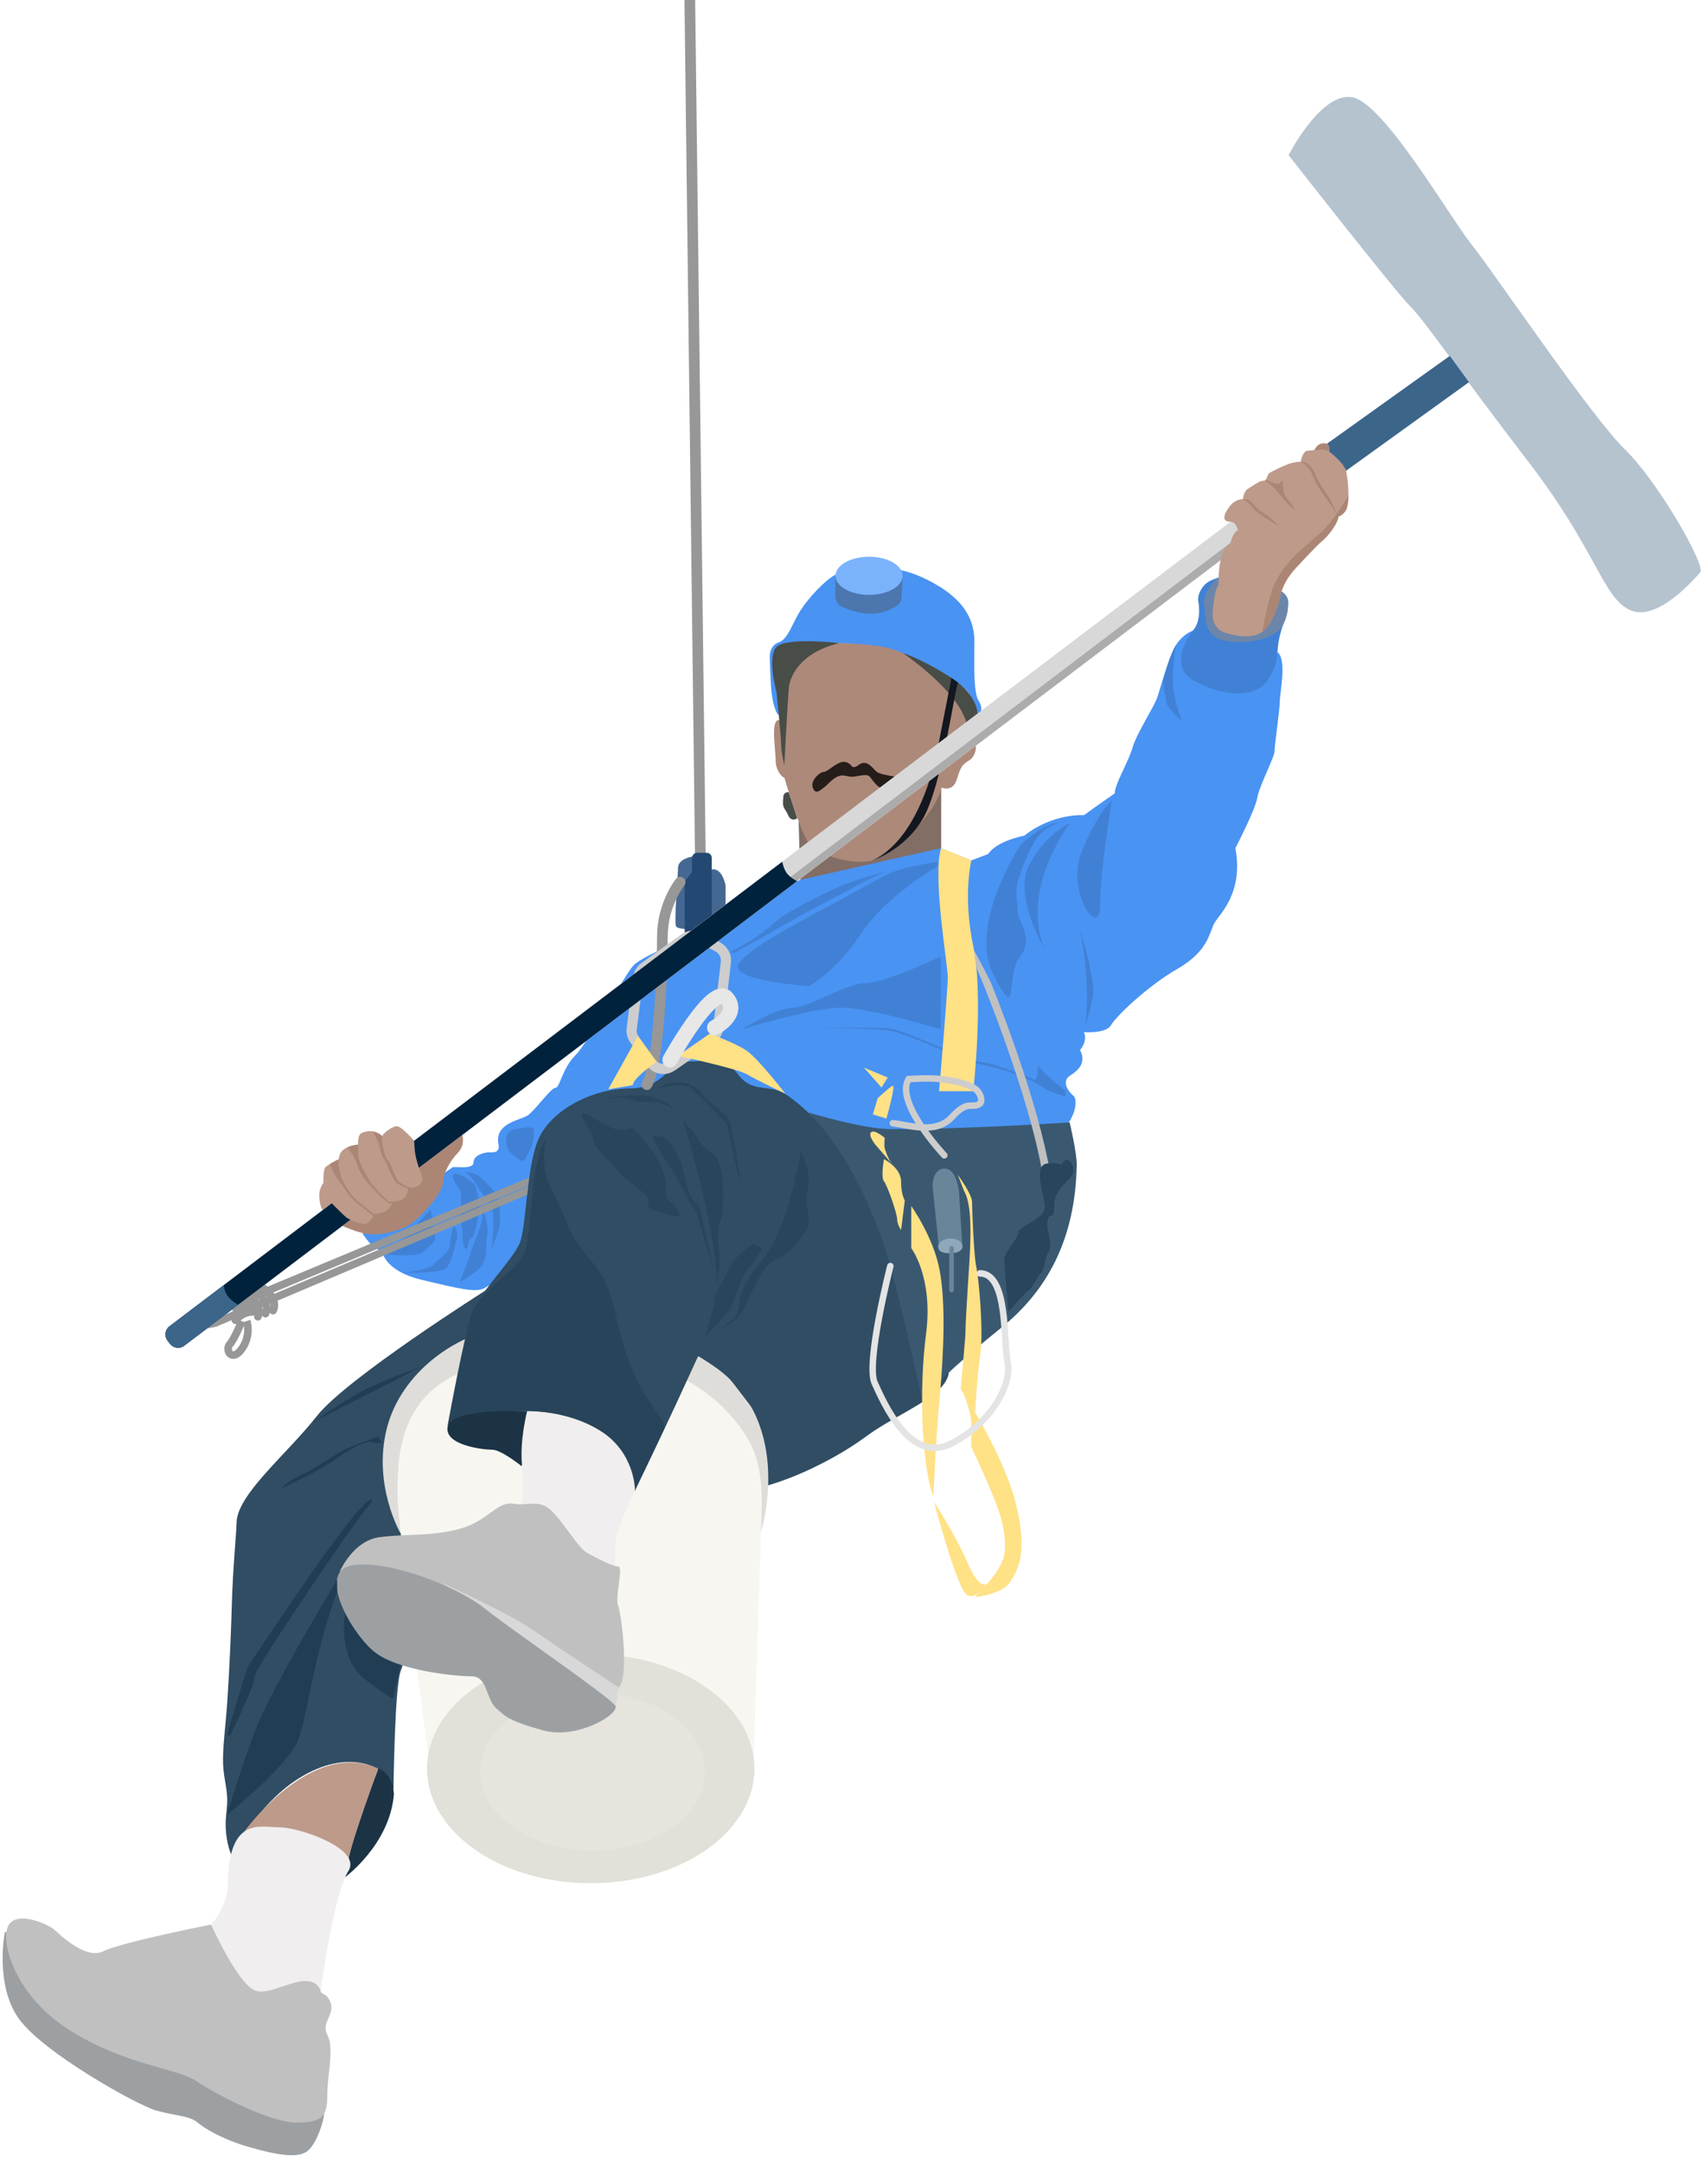 <svg width="132" height="167" viewBox="0 0 132 167" fill="none" xmlns="http://www.w3.org/2000/svg">
<path fill-rule="evenodd" clip-rule="evenodd" d="M61.72 63.502L61.869 68.423C61.869 68.423 66.953 68.127 67.276 67.933C67.598 67.738 70.117 66.515 70.854 66.515C71.591 66.515 72.737 65.509 72.737 65.509V60.87L61.72 63.502Z" fill="#826E65"/>
<path fill-rule="evenodd" clip-rule="evenodd" d="M59.488 50.723C59.488 50.723 59.454 49.869 60.187 49.617C60.921 49.365 61.212 48.163 61.869 47.147C62.525 46.132 63.787 44.799 64.547 44.405C65.306 44.011 68.218 43.156 71.417 44.666C74.615 46.177 75.304 47.958 75.304 49.545C75.304 51.133 75.202 53.493 75.642 54.152C76.083 54.81 75.642 55.429 75.642 55.429C75.642 55.429 75.346 53.974 74.665 53.298C73.984 52.623 70.92 50.231 66.477 49.803C62.033 49.374 60.304 49.803 60.304 49.803C60.304 49.803 59.723 50.342 59.723 50.948C59.723 52.183 60.205 53.303 60.187 53.748C60.155 54.575 60.242 55.15 60.187 55.211C60.114 55.294 59.779 54.749 59.628 53.492C59.545 52.794 59.488 50.723 59.488 50.723Z" fill="#4993F3"/>
<path fill-rule="evenodd" clip-rule="evenodd" d="M64.561 44.503V46.046C64.561 46.399 64.747 46.727 65.071 46.871C65.589 47.101 66.441 47.404 67.337 47.404C68.292 47.404 69.004 47.005 69.376 46.736C69.575 46.592 69.675 46.359 69.687 46.114L69.757 44.603L64.561 44.503Z" fill="#4B76AE"/>
<path fill-rule="evenodd" clip-rule="evenodd" d="M64.015 49.673C64.015 49.673 61.415 50.224 61.12 51.778C60.824 53.331 60.782 55.489 60.618 55.798C60.455 56.107 60.228 55.273 59.944 55.798C59.661 56.323 59.944 58.008 59.944 58.749C59.944 59.491 60.439 60.069 60.618 60.069C60.618 60.069 61.786 64.112 62.463 65.079C63.139 66.045 65.765 66.826 67.324 66.502C68.883 66.177 72.322 62.919 72.762 60.834C72.762 60.834 73.625 61.244 73.943 60.209C74.261 59.173 74.39 59.056 74.883 58.749C75.377 58.443 75.447 57.836 75.412 57.628C75.377 57.421 74.663 55.798 74.663 55.798L73.614 52.412C73.614 52.412 70.449 50.568 68.809 50.1C67.169 49.633 64.015 49.673 64.015 49.673Z" fill="#AD8979"/>
<path fill-rule="evenodd" clip-rule="evenodd" d="M65.842 59.21C65.842 59.21 65.538 58.719 64.997 58.883C64.455 59.047 63.951 59.628 63.654 59.628C63.358 59.628 62.607 60.307 62.815 60.85C63.022 61.392 63.314 61.102 63.654 60.85C63.995 60.597 64.252 60.224 64.703 60C65.153 59.776 65.429 60 65.842 60C66.255 60 66.993 59.714 67.222 60C67.45 60.285 67.828 60.85 68.125 60.85C68.422 60.85 69.236 60 69.236 60C69.236 60 68.04 59.839 67.762 59.628C67.484 59.416 67.041 58.634 66.41 59.052C66.29 59.131 66.257 59.167 66.174 59.21C65.968 59.317 65.842 59.21 65.842 59.21Z" fill="#251D19"/>
<ellipse cx="67.164" cy="44.479" rx="2.592" ry="1.473" fill="#7AB3FC"/>
<path fill-rule="evenodd" clip-rule="evenodd" d="M69.781 50.448C69.781 50.448 74.154 53.397 74.692 55.915L75.566 55.482C75.566 55.482 75.797 53.861 73.597 52.407C71.397 50.952 69.781 50.448 69.781 50.448Z" fill="#484D48"/>
<path fill-rule="evenodd" clip-rule="evenodd" d="M73.532 52.37L72.502 57.624C72.502 57.624 71.391 64.662 67.378 66.492C67.378 66.492 69.918 65.679 71.341 63.21C72.764 60.741 73.684 53.822 74.035 52.722L73.532 52.37Z" fill="#131720"/>
<path fill-rule="evenodd" clip-rule="evenodd" d="M17.916 143.361C17.916 143.361 19.897 139.24 23.34 137.221C24.83 136.347 26.582 135.804 28.332 136.281C29.921 136.714 30.41 138.275 30.41 138.275C30.41 138.275 30.494 130.002 31.006 128.969C31.517 127.937 32.098 117.655 32.098 117.655C32.098 117.655 38.947 108.327 44.94 108.327C50.931 108.327 49.105 114.239 53.651 115.205C58.197 116.172 64.355 112.881 66.903 110.984C69.452 109.088 73.341 107.81 73.341 105.843C73.341 103.876 74.46 93.401 67.727 89.477C60.995 85.552 37.559 99.662 37.559 99.662C37.559 99.662 26.771 106.47 24.473 109.401C22.175 112.331 18.282 115.469 18.282 117.655C18.282 118.25 17.994 121.125 17.916 123.971C17.863 125.891 17.732 129.037 17.558 131.558C17.44 133.276 17.261 134.407 17.237 135.828C17.215 137.12 17.527 137.909 17.558 138.891C17.58 139.576 17.436 140.34 17.439 140.898C17.45 142.489 17.916 143.361 17.916 143.361Z" fill="#304D63"/>
<path fill-rule="evenodd" clip-rule="evenodd" d="M30.952 118.439C30.952 118.439 28.806 114.761 29.879 110.398C30.952 106.034 35.276 103.016 38.886 102.573C42.496 102.131 49.167 101.24 55.327 105.644C61.487 110.048 58.785 118.439 58.785 118.439H30.952Z" fill="#DEDDDA"/>
<path fill-rule="evenodd" clip-rule="evenodd" d="M33.127 135.833C33.127 135.833 30.723 117.758 30.723 115.481C30.723 113.203 30.538 107.7 36.272 105.771C42.006 103.842 51.161 103.664 56.236 109.078C58.312 111.294 58.646 112.936 58.823 114.705C58.934 115.817 58.823 118.127 58.823 118.127L58.196 137.247L33.127 135.833Z" fill="#F7F6F0"/>
<ellipse cx="45.653" cy="136.62" rx="12.651" ry="8.852" fill="#E1E0D9"/>
<ellipse cx="45.808" cy="136.869" rx="8.688" ry="6.105" fill="#E6E4DC"/>
<path fill-rule="evenodd" clip-rule="evenodd" d="M60.95 61.194C60.95 61.194 60.536 61.15 60.536 61.593C60.536 61.766 60.482 61.989 60.536 62.237C60.592 62.496 60.755 62.635 60.825 62.791C61.001 63.182 61.07 63.305 61.375 63.305C61.474 63.305 61.612 63.2 61.612 63.2L60.95 61.194Z" fill="#484D48"/>
<path fill-rule="evenodd" clip-rule="evenodd" d="M61.859 67.963C61.859 67.963 56.453 70.38 55.146 71.306C53.838 72.231 49.683 73.778 48.95 74.58C48.216 75.382 45.479 80.506 44.461 81.525C43.442 82.545 43.269 84.033 42.921 84.033C42.573 84.033 41.31 85.83 40.761 86.176C40.388 86.412 39.345 86.598 38.811 87.195C38.559 87.478 38.42 87.853 38.522 88.368C38.672 89.127 38.02 89.008 37.786 89.008C37.553 89.008 36.598 89.185 36.598 89.781C36.598 90.377 35.166 90.087 34.982 90.165C34.799 90.244 28.015 95.265 28.015 95.265C28.015 95.265 28.783 96.59 29.521 96.59C29.521 96.59 29.606 98.147 32.575 98.857C35.543 99.567 36.846 99.891 37.496 99.47C38.146 99.049 59.528 86.176 59.528 86.176L66.057 91.049C66.057 91.049 75.445 90.635 77.905 89.781C83.455 87.855 83.327 84.97 82.987 84.674C82.249 84.033 82.244 83.406 82.615 83.147C82.987 82.888 84.099 82.268 83.466 81.115C83.466 81.115 84.079 80.454 83.773 79.733C83.773 79.733 85.481 79.855 85.855 79.197C86.229 78.54 88.624 76.206 91.021 74.825C93.418 73.445 93.465 71.993 93.851 71.306C94.237 70.618 96.121 69.005 95.475 65.516C95.475 65.516 96.996 62.592 97.168 61.624C97.34 60.657 98.505 58.492 98.505 58.001C98.505 57.51 98.907 54.822 98.907 54.179C98.907 53.535 99.479 50.909 98.718 50.368C98.718 50.368 98.462 53.821 94.645 53.334C90.829 52.846 91.288 50.429 91.523 50.019C91.758 49.609 92.219 48.706 92.219 48.706C92.219 48.706 91.157 49.021 90.608 50.368C90.06 51.715 89.667 53.164 89.44 53.868C89.214 54.573 87.82 56.688 87.526 57.749C87.232 58.809 86.153 60.556 86.153 61.28C86.153 61.28 84.31 62.57 83.773 62.969C83.773 62.969 81.388 62.79 79.164 64.55C79.164 64.55 77.069 64.929 76.373 65.966L75.064 66.466L72.72 65.516L61.859 67.963Z" fill="#4993F3"/>
<path fill-rule="evenodd" clip-rule="evenodd" d="M35.185 91.397C35.185 91.397 34.752 90.669 35.185 90.669C35.619 90.669 36.786 91.39 36.786 91.725C36.786 92.06 37.082 92.73 37.082 92.972C37.082 93.216 36.812 95.374 36.454 95.604C36.096 95.834 36.234 96.467 36.025 96.467C35.817 96.467 35.744 95.79 35.744 95.327C35.744 94.864 35.579 94.392 35.579 94.202C35.579 94.011 35.735 92.352 35.579 92.038C35.424 91.725 35.185 91.397 35.185 91.397Z" fill="#4181D5"/>
<path fill-rule="evenodd" clip-rule="evenodd" d="M31.202 98.325C31.202 98.325 33.312 98.022 33.486 97.716C33.66 97.41 34.776 96.742 34.776 96.171C34.776 95.599 35.045 94.627 35.045 94.627C35.045 94.627 35.496 95.173 35.27 95.825C35.045 96.476 34.927 97.885 34.207 98.105C33.486 98.325 31.202 98.325 31.202 98.325Z" fill="#4181D5"/>
<path fill-rule="evenodd" clip-rule="evenodd" d="M35.54 99.023C35.54 99.023 36.161 97.5 36.346 96.832C36.531 96.163 37.272 94.599 37.272 94.077C37.272 93.554 37.272 93.221 37.272 93.221C37.272 93.221 37.815 94.566 37.649 95.459C37.483 96.351 37.799 97.369 36.934 98.082C36.069 98.795 35.54 99.023 35.54 99.023Z" fill="#4181D5"/>
<path fill-rule="evenodd" clip-rule="evenodd" d="M38.008 96.558C38.008 96.558 38.255 93.621 38.008 93.328C37.762 93.034 36.453 90.713 35.942 90.53C35.942 90.53 36.72 90.576 37.037 90.852C37.353 91.129 38.562 92.307 38.562 92.595C38.562 92.883 38.743 94.416 38.562 94.92C38.381 95.424 38.008 96.558 38.008 96.558Z" fill="#4181D5"/>
<path fill-rule="evenodd" clip-rule="evenodd" d="M29.696 96.896C29.696 96.896 32.321 97.123 32.701 96.726C33.081 96.328 33.636 95.933 33.636 95.638C33.636 95.342 33.29 93.463 33.29 93.463C33.29 93.463 31.666 95.037 31.666 95.212C31.666 95.386 29.696 96.896 29.696 96.896Z" fill="#4181D5"/>
<path fill-rule="evenodd" clip-rule="evenodd" d="M49.063 115.147C49.063 115.147 48.28 108.996 40.525 108.996C36.958 108.996 34.98 109.381 34.592 110.15C34.592 110.15 35.923 102.823 36.52 101.307C37.117 99.79 39.559 97.391 40.149 96.061C40.739 94.73 40.633 89.644 41.818 87.586C43.003 85.528 45.97 84.075 48.673 84.075C51.377 84.075 51.648 81.996 53.219 81.996C54.791 81.996 55.914 81.46 57.012 82.961C58.111 84.462 59.39 83.728 60.639 84.483C61.888 85.239 64.356 87.581 65.825 89.97C67.294 92.36 72.901 100.423 70.525 104.843C69.479 106.789 67.294 110.913 62.683 112.33C60.581 112.976 56.883 106.716 55.764 105.835C54.502 104.843 54.811 103.842 54.502 103.573C54.502 103.573 54.101 104.442 53.916 104.843C53.185 106.431 52.615 107.666 52.208 108.549C51.154 110.836 49.063 115.147 49.063 115.147Z" fill="#304D63"/>
<path opacity="0.5" fill-rule="evenodd" clip-rule="evenodd" d="M49.07 115.174C49.07 115.174 48.28 108.996 40.525 108.996C36.958 108.996 34.98 109.38 34.592 110.15C34.592 110.15 35.923 102.823 36.52 101.307C37.117 99.79 39.935 98.098 40.525 96.767C41.115 95.436 40.929 90.12 42.114 88.062C42.351 87.651 41.865 88.942 42.114 90.385C42.328 91.63 43.238 92.866 43.871 94.65C44.502 96.426 46.432 97.725 47.067 99.706C47.622 101.435 47.936 103.225 48.454 104.747C49.52 107.875 51.583 109.838 51.347 110.348C50.293 112.636 49.07 115.174 49.07 115.174Z" fill="#213D53"/>
<path fill-rule="evenodd" clip-rule="evenodd" d="M40.752 109.007C40.752 109.007 40.349 110.862 40.524 111.607C40.699 112.353 40.304 113.25 40.304 113.25C40.304 113.25 38.746 111.986 38.038 111.986C37.331 111.986 34.271 111.634 34.603 110.181C34.935 108.729 40.752 109.007 40.752 109.007Z" fill="#1B3345"/>
<path fill-rule="evenodd" clip-rule="evenodd" d="M40.724 109.074C40.724 109.074 40.152 111.27 40.343 113.199C40.534 115.129 40.343 116.082 40.343 116.082C40.343 116.082 41.838 116.972 42.586 117.488C43.334 118.003 44.197 118.738 44.197 118.738C44.197 118.738 44.712 119.584 45.16 119.899C45.609 120.213 47.536 121.081 47.536 121.081C47.536 121.081 47.536 120.364 47.536 119.338C47.536 118.312 49.07 115.077 49.07 115.077C49.07 115.077 49.07 112.163 46.35 110.497C43.629 108.83 40.724 109.074 40.724 109.074Z" fill="#F0EEEE"/>
<path fill-rule="evenodd" clip-rule="evenodd" d="M0.376 149.222C0.376 149.222 -0.439 153.315 1.469 155.955C3.377 158.595 10.572 162.583 12.015 163.012C13.458 163.441 14.606 163.412 15.225 163.926C15.843 164.44 17.209 165.265 19.258 165.854C21.305 166.442 22.964 166.76 23.75 166.171C24.537 165.583 25.173 163.404 25.031 163.075C24.889 162.746 0.376 149.222 0.376 149.222Z" fill="#9DA0A3"/>
<path fill-rule="evenodd" clip-rule="evenodd" d="M26.251 121.414C26.251 121.414 27.266 119.021 29.315 118.744C31.364 118.466 33.505 118.693 35.641 118.063C37.777 117.434 38.42 115.954 39.669 116.156C40.919 116.357 41.715 115.697 42.797 116.88C43.879 118.063 44.718 119.604 45.401 119.97C46.085 120.335 47.323 121.003 47.767 121.003C48.211 121.003 47.511 123.384 47.767 124.006C48.024 124.629 48.668 129.745 47.767 130.393C47.767 130.393 36.941 123.328 34.729 122.603L26.251 121.414Z" fill="#C0C0C0"/>
<path fill-rule="evenodd" clip-rule="evenodd" d="M47.814 130.349L47.577 131.834C47.577 131.834 34.562 122.514 34.21 122.3C34.21 122.3 38.635 124.319 40.463 125.452C41.486 126.086 42.544 126.857 43.767 127.664C46.212 129.278 47.814 130.349 47.814 130.349Z" fill="#D8D8D9"/>
<path fill-rule="evenodd" clip-rule="evenodd" d="M16.259 148.674C16.259 148.674 9.325 150.048 7.973 150.73C6.621 151.413 4.584 149.4 4.17 149.037C3.756 148.674 1.415 147.575 0.683 148.674C-0.048 149.772 1.045 154.115 5.413 156.846C9.781 159.576 13.708 159.748 15.214 160.779C16.719 161.81 20.935 163.963 22.883 163.963C24.832 163.963 25.294 163.55 25.294 161.874C25.294 160.198 25.855 158.247 25.294 157.164C24.734 156.081 26.244 155.468 25.294 154.242C25.121 154.019 24.77 154.019 24.77 153.752C24.77 152.415 16.259 148.674 16.259 148.674Z" fill="#C0C0C0"/>
<path fill-rule="evenodd" clip-rule="evenodd" d="M26.671 124.619C26.671 124.619 26.013 128.1 28.268 129.773C30.523 131.447 30.378 131.201 30.378 131.201L30.957 128.631L26.671 124.619Z" fill="#213D53"/>
<path fill-rule="evenodd" clip-rule="evenodd" d="M38.317 131.929C37.566 131.241 37.673 129.49 36.458 129.49C35.242 129.49 30.619 129.065 28.826 127.513C27.033 125.961 24.433 121.297 27.275 120.903C30.116 120.51 35.287 122.516 37.441 124.233C39.595 125.951 47.186 131.119 47.55 131.765C47.914 132.41 44.594 134.384 42.008 133.674C39.422 132.964 39.068 132.617 38.317 131.929Z" fill="#9DA0A3"/>
<path fill-rule="evenodd" clip-rule="evenodd" d="M26.63 145.038C26.63 145.038 30.112 142.517 30.44 138.623C30.44 138.623 30.44 137.037 29.237 136.61C29.237 136.61 26.788 142.943 26.788 144.547L26.63 145.038Z" fill="#1B3345"/>
<path fill-rule="evenodd" clip-rule="evenodd" d="M18.864 141.501C18.864 141.501 24.043 134.265 29.227 136.61C29.227 136.61 27.199 142.211 26.94 143.539C26.94 143.539 25.653 142.122 23.037 141.447C20.422 140.772 18.864 141.501 18.864 141.501Z" fill="#BD9A8A"/>
<path fill-rule="evenodd" clip-rule="evenodd" d="M16.304 148.647C16.304 148.647 18.348 153.221 19.71 153.76C21.073 154.298 23.911 151.864 24.783 153.76C24.783 153.76 25.791 146.289 26.915 144.546C28.038 142.803 23.104 141.154 21.609 141.154C20.115 141.154 17.606 140.234 17.606 145.728C17.606 146.486 17.197 147.294 16.89 147.902C16.745 148.191 16.304 148.647 16.304 148.647Z" fill="#F0EEEE"/>
<path d="M26.057 122.025V122.936C24.116 128.282 23.81 132.408 23.039 134.41C22.262 136.425 17.498 140.225 17.498 140.225C18.327 137.735 18.965 135.638 19.744 133.616C20.528 131.581 22.901 127.275 26.057 122.025Z" fill="#213D53"/>
<path d="M17.779 134.071L17.553 134.007C17.553 134.007 18.762 129.913 19.035 129.093C19.16 128.72 19.318 128.504 19.339 128.471C19.637 128.021 19.969 127.52 20.33 126.98C21.361 125.436 23.715 122.014 23.864 121.801C26.557 117.957 28.241 115.819 28.748 115.819V116.055C28.374 116.055 19.506 129.137 19.657 129.542C19.807 129.947 17.779 134.071 17.779 134.071Z" fill="#213D53"/>
<path fill-rule="evenodd" clip-rule="evenodd" d="M28.168 107.825C27.669 108.051 24.188 109.856 24.188 109.856C24.188 109.856 26.742 108.079 28.255 107.319C29.768 106.558 32.502 105.582 32.502 105.582C32.502 105.582 28.668 107.598 28.168 107.825Z" fill="#213D53"/>
<path fill-rule="evenodd" clip-rule="evenodd" d="M52.987 87.264C52.987 87.264 56.244 97.759 55.159 100.789C55.159 100.789 55.638 97.888 55.638 97.476C55.638 97.064 55.35 94.887 55.638 94.457C55.926 94.026 55.945 91.622 55.791 90.826C55.638 90.031 55.605 89.444 54.777 88.874C53.95 88.304 53.911 87.747 53.449 87.264C52.987 86.781 52.733 86.517 52.733 86.517L52.987 87.264Z" fill="#28455B"/>
<path fill-rule="evenodd" clip-rule="evenodd" d="M61.89 88.914C61.89 88.914 60.985 94.799 58.952 97.279C56.92 99.759 57.192 100.434 57.056 101.193C56.92 101.953 55.519 102.749 55.519 102.749C55.519 102.749 57.033 102.216 57.632 100.832C58.232 99.449 59.102 97.503 59.996 97.279C60.89 97.056 62.107 95.436 62.434 94.783C62.761 94.129 62.107 92.987 62.434 91.782C62.761 90.577 61.89 88.914 61.89 88.914Z" fill="#28455B"/>
<path fill-rule="evenodd" clip-rule="evenodd" d="M82.666 86.704C82.666 86.704 83.231 89.061 83.214 89.989C83.106 95.844 80.837 99.786 77.352 102.587C71.297 107.454 71.3 108.349 71.3 108.349C71.3 108.349 69.556 100.118 68.555 96.938C66.795 91.341 64.423 87.898 62.481 85.938C62.481 85.938 66.565 87.177 68.67 87.213C73.373 87.292 82.666 86.704 82.666 86.704Z" fill="#3A5971"/>
<path fill-rule="evenodd" clip-rule="evenodd" d="M85.923 61.832C85.923 61.832 85.022 67.236 85.022 69.942C85.022 72.649 82.381 68.903 83.561 65.887C84.742 62.872 85.923 61.832 85.923 61.832Z" fill="#4181D5"/>
<path fill-rule="evenodd" clip-rule="evenodd" d="M82.685 63.586C82.685 63.586 78.785 68.698 80.735 73.331C80.735 73.331 78.297 69.251 79.516 66.851C80.735 64.451 82.685 63.586 82.685 63.586Z" fill="#4181D5"/>
<path fill-rule="evenodd" clip-rule="evenodd" d="M78.819 73.909C79.963 72.52 78.659 71.127 78.659 70.454C78.659 69.779 78.416 68.987 78.659 68.101C78.903 67.215 79.609 65.344 80.295 64.533C80.98 63.721 82.585 63.296 81.364 63.637C80.144 63.978 78.819 65.344 78.819 65.344C78.819 65.344 74.782 71.449 76.8 75.347C78.819 79.246 77.675 75.298 78.819 73.909Z" fill="#4181D5"/>
<path fill-rule="evenodd" clip-rule="evenodd" d="M62.346 79.484C62.346 79.484 67.601 79.307 69.125 79.697C70.649 80.086 74.752 82.042 76.187 82.318C76.448 82.368 76.724 82.432 77.005 82.505C78.27 82.835 79.655 83.374 80.422 83.889C81.36 84.52 82.362 84.693 82.362 84.693V84.28C82.362 84.28 80.894 83.137 80.21 82.318C80.21 82.318 80.216 83.416 79.954 83.416C79.954 83.416 76.715 82.061 75.948 82.061C75.182 82.061 70.045 79.704 68.976 79.484C67.907 79.265 62.346 79.484 62.346 79.484Z" fill="#4181D5"/>
<path d="M83.472 71.854C83.472 71.854 84.116 73.924 84.242 74.803C84.308 75.264 84.52 76.012 84.497 76.56C84.459 77.449 83.842 79.326 83.842 79.326C84.065 78.186 84.151 75.25 83.472 71.854Z" fill="#4181D5"/>
<path fill-rule="evenodd" clip-rule="evenodd" d="M53.512 66.165C53.512 66.165 52.397 66.317 52.397 67.058C52.397 67.799 52.056 71.45 52.273 71.597C52.489 71.744 52.926 71.759 52.926 71.759L55.021 70.709L56.073 69.873V68.386C56.073 68.386 55.824 67.019 55.021 67.164C54.218 67.308 53.512 66.165 53.512 66.165Z" fill="#446891"/>
<path d="M54.124 66.052L53.311 0" stroke="#979797" stroke-width="0.825"/>
<path fill-rule="evenodd" clip-rule="evenodd" d="M53.483 66.269C53.483 66.052 53.659 65.875 53.877 65.875H54.615C54.832 65.875 55.008 66.051 55.008 66.268C55.008 66.93 55.008 68.255 55.008 68.89C55.008 69.755 55.008 70.702 55.008 70.702L52.915 72.291V71.137V70.597V68.08L53.483 67.367V66.269Z" fill="#234872"/>
<path d="M52.565 68.142C52.565 68.142 51.192 69.846 51.192 72.323C51.192 74.801 50.936 82.19 49.993 83.785" stroke="#979797" stroke-width="0.825" stroke-linecap="round"/>
<path d="M56.617 73.651L56.53 73.474C59.23 72.165 59.871 71.076 60.864 70.533C61.016 70.45 63.031 69.257 65.064 68.404C66.555 67.779 68.546 67.309 68.546 67.309C67.82 67.58 66.808 68.037 65.448 68.837C65.309 68.918 63.464 69.846 61.546 70.909C59.752 71.904 57.923 73.018 56.617 73.651Z" fill="#4181D5"/>
<path fill-rule="evenodd" clip-rule="evenodd" d="M75.07 66.462C75.07 66.462 74.393 69.189 75.217 73.087C76.04 76.986 75.217 84.292 75.217 84.292H72.575C72.575 84.292 73.247 76.495 73.247 75.491C73.247 74.486 72.054 67.783 72.727 65.513L75.07 66.462Z" fill="#FFE186"/>
<path fill-rule="evenodd" clip-rule="evenodd" d="M49.329 75.513C49.371 75.187 49.546 74.894 49.813 74.703L52.888 72.499C53.256 72.236 53.743 72.205 54.141 72.421L55.488 73.154C55.913 73.384 56.154 73.85 56.098 74.329L55.506 79.396C55.467 79.733 55.285 80.037 55.006 80.23L51.938 82.358C51.407 82.726 50.68 82.6 50.304 82.076L49.034 80.304C48.859 80.061 48.784 79.761 48.822 79.465L49.329 75.513Z" stroke="#CDCDCD" stroke-width="0.788" stroke-linecap="round" stroke-linejoin="round"/>
<path fill-rule="evenodd" clip-rule="evenodd" d="M92.601 46.414C92.601 46.414 92.91 47.825 92.241 48.654C91.572 49.483 90.444 51.538 92.241 52.565C94.038 53.591 96.833 54.18 97.954 52.565C99.074 50.949 98.452 50.515 99.036 48.654C99.62 46.794 99.769 46.362 99.228 45.826C98.687 45.289 95.636 43.815 94.271 44.552C93.832 44.789 93.35 44.789 92.925 45.388C92.5 45.987 92.601 46.414 92.601 46.414Z" fill="#4181D5"/>
<path d="M18.986 99.84C18.986 99.84 20.401 100.678 19.929 101.713" stroke="#979797" stroke-width="0.589" stroke-linecap="round"/>
<path d="M19.575 99.605C19.575 99.605 20.99 100.442 20.518 101.477" stroke="#979797" stroke-width="0.589" stroke-linecap="round"/>
<path d="M20.164 99.369C20.164 99.369 21.579 100.207 21.107 101.242" stroke="#979797" stroke-width="0.589" stroke-linecap="round"/>
<path d="M18.192 101.981C18.192 101.981 18.724 101.337 19.519 101.337" stroke="#979797" stroke-width="0.589" stroke-linecap="round"/>
<path d="M18.192 101.51C18.192 101.51 18.724 100.866 19.519 100.866" stroke="#979797" stroke-width="0.589" stroke-linecap="round"/>
<path d="M18.192 101.038C18.192 101.038 18.724 100.395 19.519 100.395" stroke="#979797" stroke-width="0.589" stroke-linecap="round"/>
<path d="M18.684 102.048C18.684 102.048 18.147 103.407 17.756 103.84C17.366 104.273 17.919 105.274 18.684 104.202C19.45 103.13 19.064 102.048 19.064 102.048" stroke="#979797" stroke-width="0.589"/>
<path d="M40.816 91.653L40.741 92.295L16.694 102.488L13.337 103.143L14.503 101.968L40.901 90.956L40.816 91.6L15.791 102.069L16.491 101.934L40.816 91.653Z" fill="#979797"/>
<path fill-rule="evenodd" clip-rule="evenodd" d="M25.005 91.357C25.005 91.357 24.674 91.777 24.674 92.273C24.674 92.769 24.769 93.456 25.107 93.607L25.785 93.08L25.005 91.357Z" fill="#BD9A8A"/>
<path fill-rule="evenodd" clip-rule="evenodd" d="M94.069 44.681C94.069 44.681 92.881 45.745 93.075 46.821C93.268 47.898 92.92 49.361 95.202 49.577C97.484 49.793 98.825 48.795 99.031 48.506C99.237 48.217 100.074 46.465 99.031 45.708C97.988 44.952 94.069 44.681 94.069 44.681Z" fill="#6C86A9"/>
<path fill-rule="evenodd" clip-rule="evenodd" d="M26.442 94.684L27.039 94.218L32.377 90.176L34.774 88.341L35.727 87.658C35.727 87.658 35.983 88.441 35.379 89.059C34.774 89.677 34.267 90.636 34.267 91.226C34.267 91.817 33.505 92.786 33.505 92.786C33.505 92.786 32.183 94.47 31.186 94.852C30.189 95.234 29.341 95.413 28.498 95.331C27.656 95.249 26.442 94.684 26.442 94.684Z" fill="#AB8675"/>
<path d="M14.236 103.954C13.89 104.217 13.397 104.149 13.134 103.804L12.945 103.556C12.681 103.209 12.748 102.714 13.096 102.451L60.455 66.565L103.229 34.155L104.372 35.656L61.602 68.064L14.236 103.954Z" fill="#D8D8D8"/>
<path d="M14.236 103.954C13.89 104.217 13.397 104.149 13.134 103.804L12.945 103.556C12.681 103.209 12.748 102.714 13.096 102.451L60.455 66.565L103.229 34.155L104.372 35.656L61.602 68.064L14.236 103.954Z" fill="#D8D8D8"/>
<path d="M103.998 35.164L104.372 35.656L61.602 68.064C61.602 68.064 61.222 67.86 61.082 67.753L103.998 35.164Z" fill="#ADACAC"/>
<path d="M14.236 103.954C13.89 104.217 13.397 104.149 13.134 103.804L12.945 103.556C12.681 103.209 12.749 102.714 13.096 102.451L60.456 66.565C60.456 66.565 60.546 67.101 60.808 67.451C61.069 67.802 61.602 68.064 61.602 68.064L14.236 103.954Z" fill="#00223C"/>
<path fill-rule="evenodd" clip-rule="evenodd" d="M28.921 93.773C28.921 93.773 28.659 94.531 28.134 94.531C27.609 94.531 26.99 94.189 26.805 94.072C26.621 93.955 25.247 92.558 25.247 92.558C25.247 92.558 25 92.263 25 91.903C25 91.543 24.935 90.34 25.171 90.142C25.406 89.944 26.074 89.568 26.179 89.568L28.921 93.773Z" fill="#BD9A8A"/>
<path fill-rule="evenodd" clip-rule="evenodd" d="M28.922 93.773C28.922 93.773 28.892 93.855 28.876 93.893C28.844 93.972 28.593 93.714 28.215 93.414C27.901 93.164 27.489 92.921 27.127 92.493C26.771 92.07 26.552 91.678 26.179 91.195C25.761 90.654 25.48 89.926 25.48 89.926C25.762 89.749 26.106 89.568 26.179 89.568L28.922 93.773Z" fill="#AB8675"/>
<path d="M14.236 103.954C13.89 104.217 13.397 104.149 13.134 103.804L12.945 103.556C12.681 103.209 12.749 102.714 13.096 102.451L17.289 99.274C17.289 99.274 17.329 99.781 17.624 100.151C17.919 100.52 18.406 100.795 18.406 100.795L14.236 103.954Z" fill="#3C658A"/>
<path fill-rule="evenodd" clip-rule="evenodd" d="M30.373 92.826C30.373 92.826 30.175 93.372 29.801 93.561C29.427 93.751 28.908 93.774 28.908 93.774C28.908 93.774 27.555 92.8 27.162 92.289C26.77 91.778 26.327 90.969 26.327 90.805C26.327 90.641 26.015 89.946 26.243 89.233C26.471 88.52 27.587 88.42 27.68 88.42C27.772 88.42 30.373 92.826 30.373 92.826Z" fill="#BD9A8A"/>
<path fill-rule="evenodd" clip-rule="evenodd" d="M30.373 92.826C30.373 92.826 30.335 92.925 30.314 92.972C30.314 92.972 30.074 92.948 30.002 92.898C29.436 92.5 29.152 92.132 28.974 91.959C28.399 91.402 28.048 90.955 27.82 90.504C27.678 90.224 27.6 89.922 27.493 89.651C27.367 89.336 26.86 88.62 26.86 88.62C27.229 88.453 27.626 88.42 27.679 88.42C27.772 88.42 30.373 92.826 30.373 92.826Z" fill="#AB8675"/>
<path fill-rule="evenodd" clip-rule="evenodd" d="M31.571 91.706C31.571 91.706 31.519 92.399 31.145 92.607C30.771 92.816 30.211 92.837 30.085 92.826C29.958 92.816 28.702 91.532 28.475 91.058C28.248 90.584 27.669 89.808 27.669 89.039C27.669 88.27 27.621 87.673 27.955 87.516C28.141 87.429 28.488 87.341 28.831 87.401C29.104 87.448 29.387 87.622 29.492 87.727C29.729 87.962 31.571 91.706 31.571 91.706Z" fill="#BD9A8A"/>
<path fill-rule="evenodd" clip-rule="evenodd" d="M31.571 91.706C31.571 91.706 31.564 91.786 31.559 91.824C31.559 91.824 31.037 91.653 30.678 91.39C30.5 91.26 30.388 91.014 30.201 90.656C30.103 90.468 30.048 90.256 29.955 90.053C29.892 89.914 29.802 89.751 29.741 89.664C29.497 89.316 29.497 89.223 29.314 88.488C29.228 88.141 28.831 87.401 28.831 87.401C29.104 87.448 29.387 87.622 29.492 87.727C29.73 87.962 31.571 91.706 31.571 91.706Z" fill="#AB8675"/>
<path fill-rule="evenodd" clip-rule="evenodd" d="M32.001 88.113C32.001 88.113 31.029 86.993 30.668 86.993C30.308 86.993 29.502 87.597 29.502 87.855C29.502 88.113 29.663 89.286 29.96 89.611C30.257 89.936 30.638 91.21 30.847 91.313C31.055 91.415 31.618 91.862 32.001 91.731C32.384 91.599 32.772 91.37 32.578 90.775C32.484 90.487 32.263 89.993 32.102 89.188C32.042 88.884 32.001 88.113 32.001 88.113Z" fill="#BD9A8A"/>
<path d="M72.98 89.246C72.98 89.246 69.117 85.157 70.222 83.355C70.222 83.355 71.826 83.243 72.679 83.355C72.861 83.378 74.4 83.522 75.262 84.041C75.81 84.371 75.95 85.061 75.737 85.241C75.188 85.705 74.843 84.883 73.584 86.272C72.326 87.662 70.314 86.913 69.001 86.764" stroke="#CDCDCD" stroke-width="0.5" stroke-linecap="round"/>
<path fill-rule="evenodd" clip-rule="evenodd" d="M101.571 34.796C101.571 34.796 101.758 34.239 102.319 34.239C102.88 34.239 102.702 34.934 102.702 34.934L101.571 34.796Z" fill="#AB8675"/>
<path fill-rule="evenodd" clip-rule="evenodd" d="M100.537 35.662C100.537 35.441 100.755 34.815 101.061 34.815C101.368 34.815 101.488 34.734 102.217 34.734C102.945 34.734 103.77 35.833 103.949 36.132C104.066 36.328 104.222 37.411 104.212 38.301C104.207 38.77 104.119 39.231 104.034 39.382C103.788 39.82 103.435 39.899 103.435 39.899C103.435 40.317 102.745 41.354 102.035 41.911C101.895 42.02 100.867 43.094 100.765 43.207C100.179 43.857 99.624 44.352 99.24 45.178C98.857 46.004 98.964 46.17 98.792 46.648C98.619 47.127 98.288 48.253 97.567 48.799C96.844 49.345 95.664 49.152 95.052 48.984C94.441 48.817 94.183 48.709 93.915 48.271C93.647 47.832 93.711 47.289 93.759 46.866C93.847 46.094 93.943 45.517 94.17 45.178C94.17 45.178 94.077 42.441 95.052 42.042C95.052 42.042 95.333 40.99 95.664 40.99C95.664 40.99 95.587 40.299 95.052 40.299C94.517 40.299 94.441 39.886 95.052 39.091C95.276 38.8 95.484 38.712 95.664 38.632C95.811 38.566 96.056 38.547 96.056 38.547C96.056 38.547 96.108 37.98 96.414 37.785C96.72 37.589 97.321 37.138 97.63 37.138C97.94 37.138 97.901 36.712 98.071 36.567C98.241 36.423 99.441 35.849 99.864 35.755C100.287 35.662 100.537 35.662 100.537 35.662Z" fill="#BD9A8A"/>
<path fill-rule="evenodd" clip-rule="evenodd" d="M104.212 38.301C104.207 38.77 104.119 39.231 104.034 39.382C103.788 39.82 103.435 39.899 103.435 39.899C103.435 40.317 102.745 41.354 102.035 41.911C101.895 42.02 100.867 43.094 100.765 43.207C100.179 43.857 99.624 44.352 99.24 45.178C98.857 46.004 98.972 46.134 98.792 46.648C98.711 46.879 98.559 47.357 98.25 47.932C98.169 48.083 98.049 48.305 97.859 48.524C97.774 48.623 97.555 48.803 97.555 48.803C97.555 48.803 98.041 46.077 98.47 45.178C99.496 43.03 100.936 42.221 102.189 41.038C103.056 40.22 104.212 38.301 104.212 38.301Z" fill="#AB8675"/>
<path d="M98.823 40.639C98.858 40.661 98.142 40.232 97.836 40.036C97.754 39.984 97.677 39.933 97.603 39.884C97.199 39.615 96.934 39.406 96.829 39.255C96.671 39.026 96.43 38.75 96.05 38.557C96.05 38.557 96.323 38.533 96.475 38.614C96.676 38.722 96.954 39.02 97.023 39.121C97.104 39.238 97.357 39.437 97.734 39.688C97.806 39.736 97.882 39.786 97.963 39.838C98.252 40.023 98.823 40.639 98.823 40.639Z" fill="#AB8675"/>
<path d="M97.732 37.115C98.08 37.096 98.402 37.224 98.723 37.62C98.97 37.924 99.196 38.192 99.398 38.418C99.743 38.803 100.102 39.387 100.102 39.387C99.747 39.179 99.231 38.62 98.54 37.768C98.262 37.426 97.732 37.115 97.732 37.115Z" fill="#AB8675"/>
<path d="M98.808 37.375C98.937 37.335 99.012 37.169 99.048 37.155C99.078 37.144 99.142 37.155 99.142 37.155C99.111 37.661 99.208 38.103 99.347 38.303L99.154 38.437C99.001 38.218 98.356 37.441 98.404 37.375C98.466 37.292 98.68 37.415 98.808 37.375Z" fill="#AB8675"/>
<path d="M100.529 35.672C100.529 35.672 100.887 35.691 101.042 35.8C101.364 36.029 101.596 36.45 101.647 36.623C101.764 37.016 102.314 37.892 102.628 38.295C102.882 38.622 103.432 39.918 103.432 39.918C103.432 39.836 102.647 38.704 102.442 38.44C102.111 38.015 101.548 37.12 101.421 36.69C101.327 36.374 101.011 35.935 100.529 35.672Z" fill="#AB8675"/>
<path fill-rule="evenodd" clip-rule="evenodd" d="M99.586 11.983C99.586 11.983 102.14 6.966 104.587 7.531C107.034 8.097 112.103 16.867 113.761 18.931C115.419 20.995 122.989 32.205 125.558 34.691C128.127 37.176 131.847 43.701 131.406 44.202C130.966 44.703 128.021 48.14 125.919 47.1C123.817 46.06 123.386 42.509 118.078 35.616C112.769 28.724 110.212 24.89 108.982 23.659C107.752 22.428 99.586 11.983 99.586 11.983Z" fill="#B5C3CF"/>
<path fill-rule="evenodd" clip-rule="evenodd" d="M112.045 27.491L102.545 34.281C102.545 34.281 102.692 34.393 102.718 34.525C102.745 34.657 102.718 34.877 102.718 34.877C102.718 34.877 103.849 35.728 104.026 36.367L113.527 29.521L112.045 27.491Z" fill="#3C658A"/>
<path fill-rule="evenodd" clip-rule="evenodd" d="M70.424 93.16V96.413C70.424 96.413 72.14 98.668 71.568 103.044C70.996 107.419 71.251 113.309 72.137 115.632C72.137 115.632 72.283 111.701 72.615 108.049C72.946 104.396 73.092 100.652 72.615 98.102C72.137 95.552 70.424 93.16 70.424 93.16Z" fill="#FFE186"/>
<path fill-rule="evenodd" clip-rule="evenodd" d="M72.189 116.034C72.189 116.034 73.984 122.874 74.764 123.224C75.544 123.574 76.21 122.351 76.21 122.351C76.21 122.351 75.649 122.782 74.764 120.695C73.879 118.608 72.189 116.034 72.189 116.034Z" fill="#FFE186"/>
<path fill-rule="evenodd" clip-rule="evenodd" d="M75.334 123.374C75.334 123.374 77.374 123.17 77.99 122.293C78.606 121.416 79.463 120.083 78.541 116.272C77.62 112.461 74.462 107.626 74.462 107.626C74.462 107.626 75.058 109.186 75.058 109.797C75.058 110.408 75.058 111.762 75.058 111.762C75.058 111.762 77.213 116.219 77.493 117.807C77.683 118.887 77.781 119.755 77.493 120.509C77.143 121.428 76.333 122.293 76.333 122.293L75.334 123.374Z" fill="#FFE186"/>
<path fill-rule="evenodd" clip-rule="evenodd" d="M74.244 107.289C74.244 107.289 74.617 103.237 74.617 102.915C74.617 102.592 74.624 102.142 74.789 99.506C74.954 96.869 75.278 93.327 74.517 92.02L74.016 90.752C74.016 90.752 75.125 92.239 75.125 92.854C75.125 93.47 75.261 96.975 75.447 97.829C75.634 98.683 76.026 102.782 75.763 104.601C75.499 106.421 75.364 109.072 75.364 109.072L74.244 107.289Z" fill="#FFE186"/>
<path fill-rule="evenodd" clip-rule="evenodd" d="M60.614 59.114C60.614 59.114 60.886 53.789 60.977 53.042C61.068 52.295 61.78 50.415 64.88 49.674C64.88 49.674 61.05 49.245 60.12 49.884C59.19 50.523 60.011 53.464 60.011 53.464C60.011 53.464 60.368 56.927 60.368 57.497C60.368 58.068 60.614 59.114 60.614 59.114Z" fill="#484D48"/>
<path fill-rule="evenodd" clip-rule="evenodd" d="M52.385 81.56C52.385 81.56 56.985 82.537 57.74 82.994C58.496 83.451 60.695 84.479 60.695 84.479C60.695 84.479 58.631 81.818 57.74 81.189C56.85 80.559 54.852 79.857 54.852 79.857L52.385 81.56Z" fill="#FFE186"/>
<path fill-rule="evenodd" clip-rule="evenodd" d="M49.296 80.034L50.744 82.015C50.744 82.015 48.912 83.273 48.912 83.823L47.007 84.146L49.296 80.034Z" fill="#FFE186"/>
<path d="M51.78 81.87C51.78 81.87 55.091 75.861 56.162 77.099C57.232 78.336 55.231 79.379 55.231 79.379" stroke="#E7E7E7" stroke-width="1.178" stroke-linecap="round"/>
<path d="M75.284 73.411C75.284 73.411 76.455 75.57 76.685 76.152C77.34 77.816 77.996 79.574 78.608 81.349C79.057 82.65 79.465 83.912 79.824 85.118C80.796 88.386 81.361 91.088 81.411 93.042C81.415 93.205 81.287 93.34 81.124 93.344C80.961 93.349 80.826 93.22 80.822 93.057C80.774 91.167 80.218 88.508 79.259 85.286C78.903 84.088 78.497 82.834 78.051 81.541C77.442 79.775 76.789 78.024 76.137 76.368C75.908 75.788 75.683 75.286 75.493 74.823L75.284 73.411Z" fill="#C0C0C0"/>
<path fill-rule="evenodd" clip-rule="evenodd" d="M72.07 91.606C72.07 91.606 72.061 90.267 72.998 90.267C73.935 90.267 74.137 91.991 74.137 92.31C74.137 92.629 74.377 96.292 74.377 96.292H72.554L72.07 91.606Z" fill="#68859A"/>
<path fill-rule="evenodd" clip-rule="evenodd" d="M72.71 96.678C72.42 96.498 72.354 95.924 73.128 95.716C73.902 95.509 74.59 96.025 74.334 96.47C74.078 96.914 72.999 96.859 72.71 96.678Z" fill="#8FA9BB"/>
<path d="M73.362 96.427C73.362 96.329 73.441 96.25 73.539 96.25C73.637 96.25 73.716 96.329 73.716 96.427V99.653C73.716 99.751 73.637 99.83 73.539 99.83C73.441 99.83 73.362 99.751 73.362 99.653V96.427Z" fill="#68859A"/>
<path fill-rule="evenodd" clip-rule="evenodd" d="M77.939 101.359C77.939 101.359 77.617 97.803 77.617 97.275C77.617 96.747 78.716 95.609 78.716 95.182C78.716 94.755 80.749 94.137 80.749 93.25C80.749 92.362 79.794 90.077 80.885 89.882C81.976 89.686 81.887 90.21 82.22 89.717C82.552 89.223 83.384 90.306 82.679 91.017C81.974 91.728 81.478 92.241 81.478 93.065C81.478 93.89 81.362 93.921 81.18 93.921C80.998 93.921 80.851 94.414 81.015 95.182C81.18 95.95 81.282 96.38 81.015 96.748C80.749 97.116 80.723 98.179 80.433 98.37C80.143 98.56 79.904 99.38 79.528 99.64C79.153 99.9 77.939 101.359 77.939 101.359Z" fill="#28455B"/>
<path fill-rule="evenodd" clip-rule="evenodd" d="M66.765 82.466L68.125 84.008L68.606 83.237L66.765 82.466Z" fill="#FFE186"/>
<path fill-rule="evenodd" clip-rule="evenodd" d="M68.971 83.877C68.657 84.051 67.831 84.832 67.831 84.832L67.454 86.08L68.501 86.411C68.501 86.411 69.285 83.703 68.971 83.877Z" fill="#FFE186"/>
<path fill-rule="evenodd" clip-rule="evenodd" d="M68.372 87.893C68.372 87.893 67.603 87.234 67.329 87.453C67.054 87.673 67.64 88.41 67.64 88.41L69.019 90.002C69.019 90.002 68.679 89.702 68.372 88.7C68.316 88.515 68.372 87.893 68.372 87.893Z" fill="#FFE186"/>
<path fill-rule="evenodd" clip-rule="evenodd" d="M68.316 89.536C68.316 89.536 68.057 90.954 68.316 91.254C68.575 91.553 69.337 93.763 69.337 94.186C69.337 94.609 69.637 95.016 69.637 95.016L69.927 92.728C69.927 92.728 69.637 92.299 69.637 91.254C69.637 90.208 68.316 89.536 68.316 89.536Z" fill="#FFE186"/>
<path fill-rule="evenodd" clip-rule="evenodd" d="M72.438 66.946C72.438 66.946 68.478 69.168 66.546 72.119C64.615 75.07 62.526 76.176 62.526 76.176C62.526 76.176 56.23 75.758 57.09 74.44C57.949 73.122 62.913 70.61 62.913 70.61C62.913 70.61 67.238 68.26 68.443 67.603C69.648 66.946 72.438 66.587 72.438 66.587V66.946Z" fill="#4181D5"/>
<path fill-rule="evenodd" clip-rule="evenodd" d="M57.304 79.53C57.304 79.53 59.965 77.845 61.271 77.845C62.578 77.845 65.311 75.949 66.856 75.949C68.402 75.949 72.704 73.881 72.704 73.881V79.53C72.704 79.53 67.323 77.845 65.004 77.845C62.685 77.845 57.304 79.53 57.304 79.53Z" fill="#4181D5"/>
<path d="M90.191 51.492C90.516 50.423 90.893 49.799 90.893 49.799C90.713 50.834 90.605 51.971 90.662 52.938C90.722 53.961 91.048 54.88 91.354 55.721C91.354 55.721 90.305 54.784 90.146 54.31C90.136 54.281 90.154 54.096 90.146 54.068C89.759 52.669 89.865 52.56 90.191 51.492Z" fill="#4181D5"/>
<path fill-rule="evenodd" clip-rule="evenodd" d="M29.256 110.948C29.256 110.948 27.441 111.605 26.78 111.898C26.119 112.19 23.881 113.748 23.322 113.91C22.763 114.073 21.147 115.324 22.035 114.85C22.923 114.375 23.658 114.079 23.959 113.91C24.26 113.741 25.902 112.822 26.256 112.52C26.611 112.219 27.058 112.029 27.242 111.898C27.426 111.767 28.279 111.275 28.767 111.413C29.256 111.55 29.477 111.413 29.477 111.413L29.256 110.948Z" fill="#213D53"/>
<path fill-rule="evenodd" clip-rule="evenodd" d="M39.318 88.895C39.318 88.895 38.651 87.472 39.774 87.241C40.898 87.01 41.244 87.051 41.244 87.241C41.244 87.43 41.356 88.201 40.904 88.895C40.737 89.151 40.64 89.695 40.334 89.668C40.087 89.645 39.318 88.895 39.318 88.895Z" fill="#4181D5"/>
<path fill-rule="evenodd" clip-rule="evenodd" d="M46.437 84.906C46.437 84.906 48.392 84.658 48.761 84.906C49.13 85.155 50.2 85.134 50.707 85.144C51.214 85.155 52.052 85.616 52.304 85.802C52.304 85.802 51.205 84.611 49.37 84.611C47.536 84.611 46.437 84.906 46.437 84.906Z" fill="#28455B"/>
<path fill-rule="evenodd" clip-rule="evenodd" d="M54.505 103.22C54.505 103.22 55.955 101.782 56.327 101.246C56.699 100.711 57.18 99.17 57.382 98.706C57.585 98.241 58.885 96.653 58.885 96.499C58.885 96.344 58.218 96.043 58.218 96.043C58.218 96.043 56.528 97.298 56.327 98.002C56.127 98.706 55.469 99.423 55.469 99.632C55.469 99.84 54.505 103.22 54.505 103.22Z" fill="#28455B"/>
<path fill-rule="evenodd" clip-rule="evenodd" d="M52.575 94.015C52.575 94.015 50.086 93.534 50.086 93.207C50.086 92.882 50.382 92.685 49.437 91.893C48.491 91.102 47.983 90.864 47.983 90.715C47.983 90.565 45.886 88.693 45.886 88.136C45.886 87.579 44.206 85.484 45.423 86.123C46.64 86.763 47.188 87.272 47.983 87.272C48.778 87.272 48.787 86.823 49.437 87.684C50.086 88.546 50.76 89.121 51.241 90.504C51.723 91.886 51.136 92.314 51.855 92.909C52.575 93.503 52.575 94.015 52.575 94.015Z" fill="#28455B"/>
<path fill-rule="evenodd" clip-rule="evenodd" d="M55.185 98.294C55.185 98.294 53.92 94.102 53.92 93.932C53.92 93.762 52.573 91.691 52.573 91.475C52.573 91.259 49.968 87.551 50.531 87.704C51.094 87.857 51.437 87.716 51.884 88.427C52.33 89.137 52.607 89.592 52.818 90.534C53.029 91.475 53.118 91.901 53.428 92.449C53.737 92.997 54.069 93.248 54.069 93.248L55.185 98.294Z" fill="#28455B"/>
<path fill-rule="evenodd" clip-rule="evenodd" d="M50.725 84.147C50.725 84.147 52.829 83.442 53.52 84.147C54.211 84.852 56.261 86.723 56.261 87.073C56.261 87.423 56.692 89.076 56.692 89.226C56.692 89.376 57.277 91.639 57.277 91.639C57.277 91.639 56.643 86.848 56.261 86.348C55.878 85.848 54.819 85.185 54.41 84.666C54.001 84.147 53.465 83.611 52.416 83.611C51.367 83.611 50.725 84.147 50.725 84.147Z" fill="#28455B"/>
<path d="M68.808 97.795C68.808 97.795 66.898 105.296 67.595 106.823C68.292 108.35 70.341 113.123 73.512 111.513C76.683 109.904 78.228 106.848 77.877 105.266C77.525 103.684 77.947 98.363 75.729 98.363" stroke="#E4E4E4" stroke-width="0.5" stroke-linecap="round"/>
</svg>
